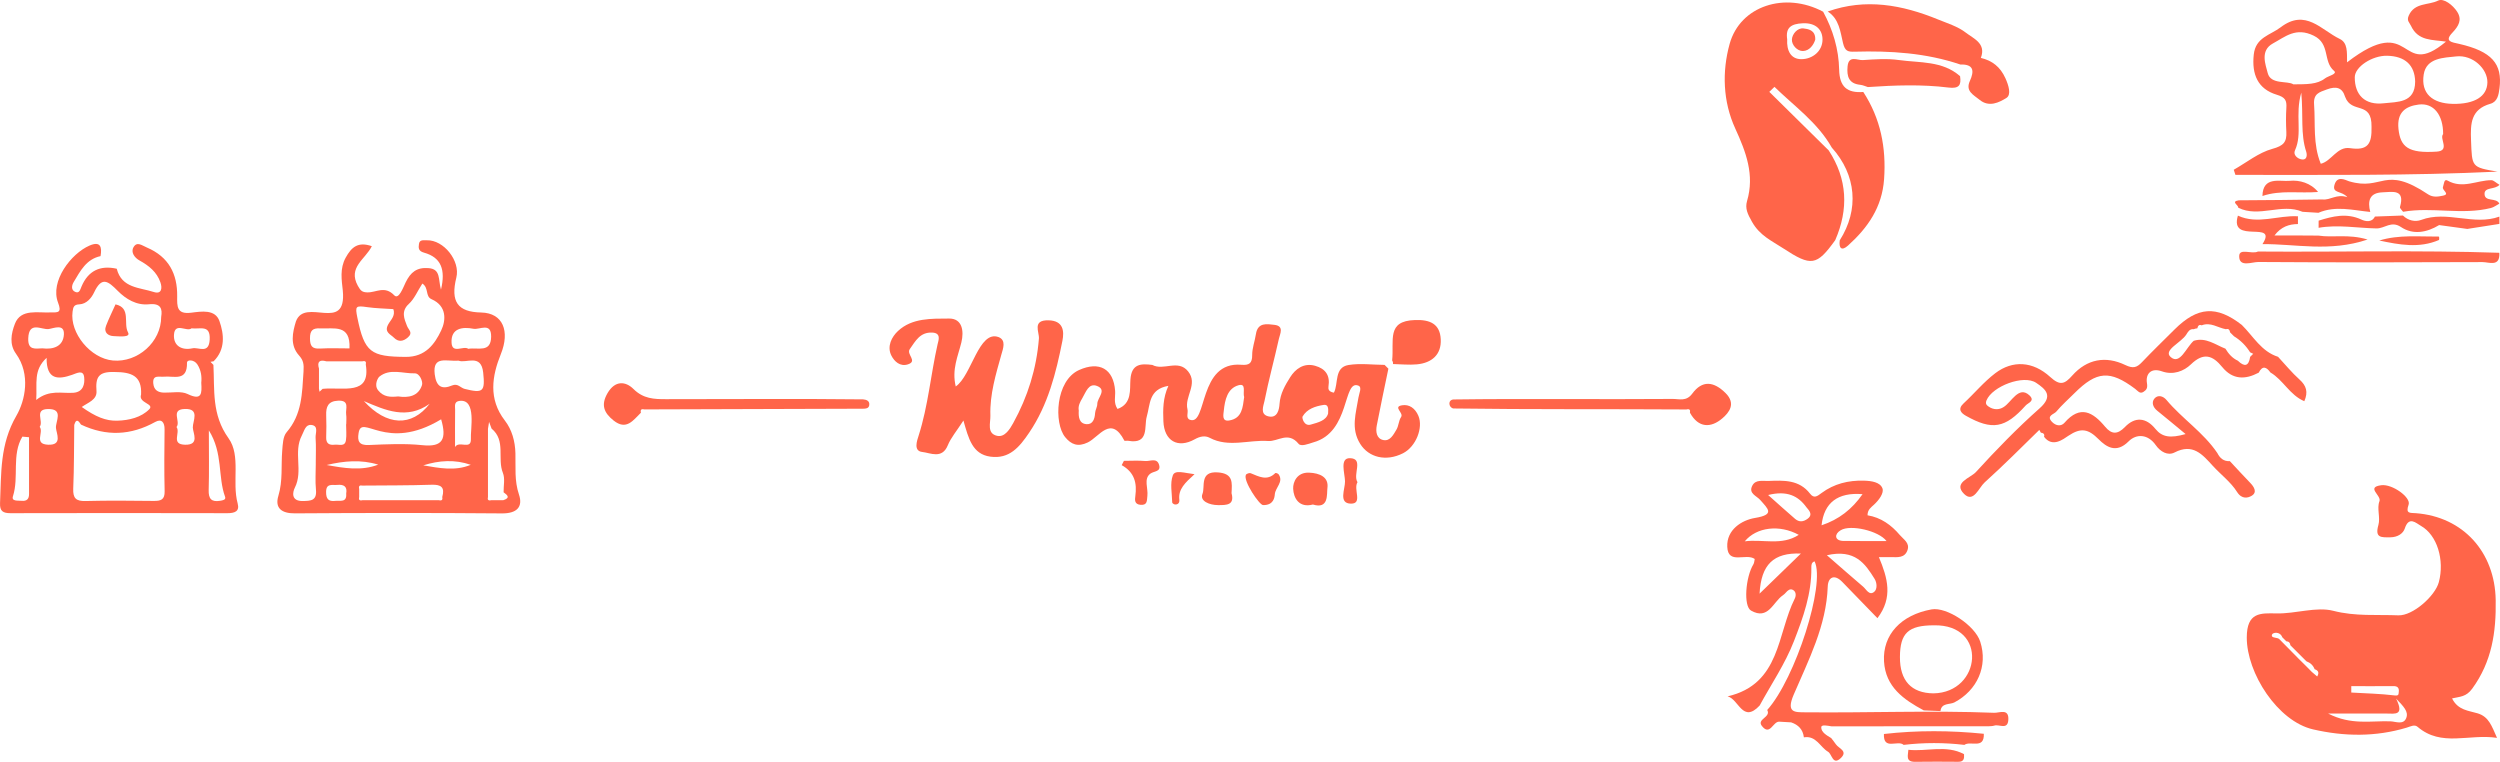 <?xml version="1.0" encoding="UTF-8"?><svg id="Layer_1" xmlns="http://www.w3.org/2000/svg" viewBox="0 0 1039.72 316.84"><defs><style>.cls-1{fill:#ff6549;}</style></defs><path class="cls-1" d="m1019.79,290.47c2.43,4.94,6.92,5.06,10.64,6.2,4.65,1.43,5.81,5.17,8.05,10.2-11.66-1.79-23.07,3.95-33.05-4.6-1.27-1.09-2.91-.14-4.55.36-12.86,3.87-25.91,3.71-38.91.71-14.72-3.39-27.57-23.36-27.56-38.2,0-10.58,5.73-10.16,12.38-10.02,8,.16,16.55-2.91,23.6-1.09,9.22,2.38,18.07,1.51,27.05,1.88,5.99.25,15.34-8.05,16.85-13.81,2.43-9.23-.7-19.59-7.46-23.4-2.02-1.14-4.98-4.22-6.71,1.1-.68,2.09-2.96,3.63-5.98,3.66-3.85.04-6.54.3-4.99-5.12.88-3.08-.72-6.97.43-9.85.97-2.45-5.79-5.83.76-6.69,4.61-.6,12.41,5.08,11.38,8.05-1.35,3.88.5,3.39,2.99,3.58,19.67,1.49,32.9,16.19,33.22,36.12.22,13.28-1.55,25.6-9.76,36.85-2.55,3.5-5.12,3.29-8.38,4.06Zm-63.12-15.83c1.63,1.57,3.2,3.2,4.79,4.8.74.63,1.49,1.26,2.23,1.9.84-1.42.63-2.48-1.06-3.02-.62-1.62-1.79-2.69-3.41-3.29-2.22-2.24-4.45-4.46-6.68-6.68-.09-1.03-.65-1.59-1.69-1.65-.56-.56-1.12-1.11-1.67-1.67-.95-2.57-4-2.03-4.29-1.08-.51,1.71,2.45.84,3.3,2.11,2.83,2.86,5.66,5.72,8.47,8.59Zm11.58,22.12c9.57,4.93,17.88,2.94,25.92,3.23,2.18.08,5.37,1.6,6.55-1.35,1.08-2.71-1.11-4.83-4.23-8.12,3.59,7.23-.56,6.25-3.75,6.24-7.47,0-14.94,0-24.49,0Zm9.62-11.4c0,.89,0,1.77,0,2.66,6.01.35,12.06.48,18.03,1.2,1.81.22,1.6-.53,1.72-1.41.22-1.61-.4-2.49-2.22-2.47-5.84.06-11.69.02-17.53.02Z"/><path class="cls-1" d="m154.65,102.37c-2.67,5.45-10.07,8.8-5.82,16.5,1.19,2.16,1.89,2.67,3.96,2.73,3.66.1,7.18-2.95,11.19,1.23,1.84,1.92,3.69-3.25,4.72-5.37,2.06-4.25,4.64-6.35,9.56-5.95,5.17.42,3.93,4.78,5.14,8.96,1.96-8.26.14-13.4-7.08-15.4-2.4-.67-2.3-2.03-2.08-3.61.27-1.93,1.97-1.49,3.27-1.53,7.03-.21,13.99,8.58,12.28,15.48-2.49,10.09.53,14.36,10.32,14.56,9.12.19,12.02,7.81,8.19,17.28-3.65,9.04-5.3,18.64,1.67,27.66,2.92,3.77,4.26,8.56,4.39,13.63.15,5.7-.48,11.36,1.47,17.12,1.76,5.19-.91,7.91-7.06,7.86-28.71-.25-57.42-.22-86.13-.02-5.56.04-8.4-2.21-6.87-7.28,1.9-6.27,1.09-12.52,1.6-18.76.22-2.63.29-5.91,1.83-7.69,6.43-7.45,6.42-16.14,7.03-25.19.21-3.18-.05-4.73-1.9-6.79-3.85-4.3-2.62-9.62-1.27-14.07,3.76-10.35,21.22,5.07,19.51-12.86-.48-4.42-1.3-9.16,1.2-13.7,2.42-4.39,5.14-6.77,10.88-4.77Zm54.65,105.66c3.04-.97,1.78-2.12.14-3.29-.05-2.71.66-5.72-.29-8.06-2.42-5.97,1.34-13.47-4.71-18.43-.35-.93-.7-1.86-1.04-2.79-.15.96-.31,1.91-.46,2.87,0,9.45,0,18.89,0,28.34-.3,1.2.15,1.65,1.35,1.36,1.67,0,3.34,0,5.01,0Zm-57.17-56.41c.26-1.18-.17-1.66-1.38-1.36-5.02,0-10.03,0-15.05,0-2.85-.8-3.88.2-3.04,3.05,0,2.77,0,5.53-.01,8.3.07.44.15.87.22,1.31.44-.4.88-.81,1.31-1.21,8.59-.82,20.06,2.99,17.95-10.08Zm-2.75,55.05c-.3,1.2.15,1.65,1.35,1.36h31.81c1.2.31,1.64-.17,1.39-1.35,1.13-3.99-.41-5.22-4.46-5.08-9.57.32-19.15.26-28.73.35-1.18-.25-1.66.18-1.36,1.38v3.35Zm26.27-88.74c-2.05,3.19-3.33,6.37-5.61,8.45-3.38,3.08-1.89,6.27-.78,9.15.68,1.75,2.61,2.8.41,4.76-1.99,1.78-4.01,2.01-5.84.15-1.36-1.39-4.05-2.22-2.49-5.31,1-1.98,3.28-3.71,2.23-6.57-3.69-.26-7.3-.31-10.84-.82-4.8-.69-5.1-.5-4.1,4.4,2.94,14.45,5.62,16.2,20.12,16.29,8.2.05,12.02-5.3,14.72-10.96,2.08-4.35,2.35-10.26-3.99-13.03-2.71-1.19-1.04-4.68-3.82-6.51Zm15.07,32.07c-4.88.42-10.87-2.31-9.93,5.64.65,5.19,2.93,6.46,7.25,4.66,2.37-.99,3.49,1.01,5.21,1.44,7.66,1.9,8.54,1.17,7.7-6.79-.85-8.03-7.08-3.7-10.22-4.95Zm-7.25,24.38c-23.13,13.98-33.15-2.78-34.35,5.82-.52,3.23.17,5.05,4.22,4.88,7.46-.33,15.01-.71,22.4.07,8.46.88,10.08-2.6,7.73-10.76Zm-52.15,18.46c0-3.6.18-7.21-.07-10.79-.13-1.88,1.41-4.98-1.79-5.32-2.42-.26-2.88,2.37-3.93,4.38-3.63,6.95.62,14.73-2.9,21.69-.99,1.96-1.6,5.63,3.24,5.57,3.46-.04,5.98-.16,5.53-4.73-.35-3.56-.07-7.19-.07-10.79Zm34.26-27.97c4.28.64,8.41-.04,9.93-4.73.45-1.4-.95-4.92-3.01-4.87-4.96.14-10.33-2.2-14.75,1.39-.52.42-2.33,3.39-.47,5.69,2.27,2.81,5.08,2.85,8.29,2.52Zm-21.64,11.59s.04,0,.06,0c0-1.38.16-2.79-.04-4.14-.33-2.3,1.65-5.92-3.38-5.68-4.15.2-5.04,2.55-4.92,6.04.1,3.04.12,6.09,0,9.12-.11,2.64,1.23,3.43,3.56,3.14,1.72-.21,4.23,1.03,4.66-1.86.32-2.16.06-4.41.06-6.62Zm1.41-31.56c.49-10.23-6.54-8.04-12.15-8.33-3.17-.17-4.3.86-4.28,4.15.02,3.15.84,4.44,4.16,4.24,4.09-.24,8.2-.06,12.26-.06Zm49.4.17c3.98-.69,9.44,1.84,9.51-5.07.06-6.15-4.79-2.76-7.36-3.27-4.61-.9-9.44-.22-9.1,5.83.27,4.77,4.96,1.06,6.96,2.51Zm-5.5,40.87c1.54-2.88,6.7,1.35,6.59-3.27-.26-4.14,2.45-16.7-4.61-15.96-2.53.25-1.93,2.21-1.95,3.66-.08,5.19-.03,10.38-.03,15.57Zm-10.56-18.02c-9.46,6.75-18.4,2.72-27.35-1.12,9.45,10.36,19.86,10.85,27.35,1.12Zm-42.83,25.47c7.15,1.28,14.33,2.56,21.44-.15-7.13-2.21-14.29-1.55-21.44.15Zm40.17.14c6.59,1.13,13.22,2.49,19.76-.22-6.56-2.29-13.16-1.86-19.76.22Zm-32.05,11.73c.53-2.91-.96-3.88-3.76-3.59-2.03.21-4.58-.84-4.6,2.92-.02,2.92.97,4.06,3.85,3.72,2.03-.24,4.83.84,4.51-3.05Z"/><path class="cls-1" d="m927.34,191.75c2.81,3,5.57,6.05,8.44,9,1.69,1.73,3.07,3.98.69,5.42-1.52.92-4.1,1.62-6.12-1.59-2.58-4.11-6.75-7.2-10.09-10.86-4.31-4.72-8.27-9.48-15.89-5.54-2.8,1.45-5.89-.29-7.83-3.07-3.21-4.58-8.01-4.83-11.28-1.55-5.12,5.15-9.29,2.32-12.49-.9-4.25-4.26-7.3-4.93-12.53-1.44-2.18,1.45-6.64,5.05-10.14.44.34-1.2-.35-1.58-1.36-1.73,0,0,.03.02.03.02-.21-.39-.43-.77-.64-1.16-7.5,7.34-14.92,14.79-22.71,21.81-2.47,2.21-4.63,8.72-8.57,4.83-4.75-4.69,2.65-6.64,4.89-9.09,8.43-9.22,17.16-18.24,26.51-26.52,5.82-5.15,2.54-7.94-1.44-10.61-5.24-3.52-18.24,1.44-20.65,7.3-.59,1.44.09,2.03.88,2.58,1.99,1.39,4.39,1.43,6.24.2,3.26-2,6.22-8.92,10.63-4.96,2.66,2.42-.44,3.18-1.43,4.28-8.56,9.52-13.93,10.48-24.88,4.31-1.92-1.08-3.61-2.72-.97-5.15,4.47-4.13,8.39-8.92,13.2-12.57,7.16-5.44,15.59-5.05,22.85,1.59,4.11,3.76,6,2.93,9.13-.59,6.13-6.9,13.92-8.31,22.07-4.4,3.24,1.55,4.77,1.1,6.93-1.17,4.4-4.63,9.01-9.07,13.53-13.58,9.6-9.56,17.47-10.1,28-1.92,4.78,4.7,8.1,11.05,15.08,13.26,2.96,3.18,5.72,6.58,8.94,9.47,2.83,2.55,3.65,5.16,1.98,8.99-6.05-2.53-8.77-8.84-14.09-11.94-1.66-2.32-3.3-3.02-4.88.08-5.64,2.96-10.83,2.97-15.17-2.34-3.97-4.86-7.71-6.25-13.03-1.11-2.92,2.82-7.36,4.56-12.03,2.9-4.62-1.65-6.86,1.14-6.25,4.86.36,2.19-.23,2.85-1.42,3.65-1.54,1.04-2.44-.46-3.5-1.25-10.46-7.83-15.96-7.43-25.22,1.81-2.56,2.55-5.29,4.96-7.6,7.71-.91,1.08-4.29,1.66-1.7,4.28,1.63,1.65,3.76,1.9,5.13.33,6.56-7.56,11.83-4.47,16.93,1.65,2.69,3.23,5.16,3.27,8.24.09,4.28-4.42,8.84-3.91,12.66.8,2.82,3.46,6.18,3.95,12.56,2.15-4.6-3.79-8.18-6.79-11.81-9.72-1.76-1.42-2.46-3.46-1.18-5.02,1.39-1.68,3.59-1.16,5.02.54,6.57,7.84,15.39,13.52,21.17,22.1,1.07,2.11,2.61,3.5,5.15,3.36Zm8.45-45.21l.04.03c-1.73-2.76-3.95-5.02-6.74-6.72-.54-.54-1.07-1.07-1.61-1.61-.19-.97-.56-1.7-1.76-1.32-3.34-.6-6.38-3.08-10.06-1.62-1.22-.47-1.57.32-1.82,1.25-.52.03-1.02.15-1.5.36-1.71-.24-2.43,1.19-3.07,2.2-2.16,3.44-9.76,6.51-6.51,9.38,3.88,3.42,6.44-4.05,9.59-6.76,5.06-1.56,8.92,1.63,13.18,3.28,1.27,2.13,2.86,3.94,5.17,5.01,2.7,2.62,4.51,2.41,5.11-1.61.42-.42.85-.84,1.27-1.26-.43-.21-.85-.42-1.28-.63Z"/><path class="cls-1" d="m701.42,170.29c-32.33-.21-64.68.04-97-.41-1.99-.42-2.39-3.55.07-3.75,30.38-.41,60.78.03,91.16-.22,2.75-.01,5.66,1.17,8.15-2.22,4.11-5.59,8.86-5.17,13.85-.21,4.44,4.42,1.44,8.1-1.3,10.46-4.79,4.13-9.99,4.13-13.53-2.31.25-1.18-.19-1.66-1.39-1.36Z"/><path class="cls-1" d="m266.55,171.64c-3.22,3.13-6.03,7.53-11.41,3.21-3.93-3.15-5.34-6.41-2.48-11.34,3.16-5.43,7.55-4.95,10.78-1.74,4.14,4.1,8.58,4.26,13.65,4.24,27.28.02,54.59-.24,81.86.08,1.41.12,2.84.63,2.55,2.46-.21,1.31-1.43,1.43-2.55,1.43-30.35.08-60.69.19-91.04.29-1.2-.3-1.66.16-1.36,1.36Z"/><g><path class="cls-1" d="m783.41,302.07h-21.72c-1.53-.23-4.2-.87-4.25.37-.08,2.08,2.28,3.4,4.14,4.52.65.86,1.34,1.69,1.94,2.58,1.18,1.75,5.14,2.79,2.04,5.74-3.37,3.2-3.63-1.65-5.28-2.62-3.36-1.98-4.95-6.85-10.07-6.01-.38-3.25-2.28-5.22-5.31-6.23-1.64-.09-3.27-.17-4.91-.28-2.64-.18-3.85,6.11-7.24,1.78-2.28-2.9,3.93-3.58,2.22-6.65,11.74-13.08,24.34-52.51,19.69-61.81-1.33.43-1.35,1.56-1.34,2.61.14,10.79-3.35,20.58-7.22,30.53-3.73,9.6-9.46,17.94-14.29,26.83-7.09,7.57-8.67-2.7-13.32-3.82,22.1-5.13,20.52-25.99,27.95-40.7.5-.99.71-2.85-.87-3.62-1.15-.56-2.07.26-2.84,1.14-.36.42-.77.81-1.23,1.12-4.13,2.79-6.08,10.52-13.28,6.37-3.2-1.84-2.27-13.88.99-19.22.39-.64.39-1.52.56-2.23-3.62-2.59-11.09,2.52-11.42-5.05-.32-7.09,5.98-11.09,11.53-12.01,8.42-1.39,5.47-3.73,2.15-7.51-1.47-1.68-4.91-2.66-3.3-5.86,1.38-2.74,4.31-1.92,6.72-2.02,6.39-.25,12.8-.58,17.34,5.3,1.69,2.19,3.07.98,4.82-.31,5.18-3.82,11.09-5.29,17.57-5.11,3.18.09,6.7.62,7.69,3.15.77,1.97-1.43,4.93-3.51,6.85-1.16,1.08-2.69,2.05-2.67,4.4,5.58.93,9.85,4,13.44,8.22,1.58,1.86,4.17,3.25,3.2,6.21-1.12,3.4-4.15,3.02-6.93,2.96-1.36-.03-2.72,0-4.99,0,3.63,8.64,5.96,16.79-.6,25.4-4.97-5.12-9.8-10.07-14.6-15.05-3.33-3.46-5.93-1.96-6.07,1.87-.56,16.36-8.01,30.62-14.18,45.04-3.21,7.52.49,7.26,4.81,7.29,26.18.27,52.38-.83,78.55.2,2.19.11,6.26-2.02,5.92,3-.29,4.26-3.83,1.65-5.83,2.33-.76.26-1.64.2-2.47.28-14.52,0-29.04,0-43.56,0Zm-51.63-55.18c5.73-5.56,11.52-11.17,17.2-16.68-11.42-.43-16.53,4.55-17.2,16.68Zm28-15.98c5.7,4.96,10.36,9.06,15.09,13.09,1.33,1.13,2.51,3.8,4.55,2.17,1.4-1.12,1.21-3.79.21-5.41-3.93-6.34-8.13-12.51-19.85-9.85Zm14.83-25.39c-10.26-.87-16.06,3.55-17.04,12.94,7.2-2.39,12.7-6.7,17.04-12.94Zm-39.26.35c4.27,3.79,7.7,6.91,11.21,9.92,1.68,1.44,3.44,1.28,5.24-.07,2.53-1.89.12-3.86-.52-4.74-3.39-4.71-8.02-7.08-15.94-5.11Zm49.24,19.15c-3.27-4.3-15.04-6.99-19.06-4.5-2.62,1.5-2.7,4.24.87,4.44,5.98.1,11.96.05,18.19.05Zm-36.51-2.58c-7.95-4.38-17.55-3.26-22.45,2.69,7.57-.99,15.3,1.93,22.45-2.69Z"/><path class="cls-1" d="m800.06,295.43c-8.38-4.48-15.91-9.77-16.52-20.37-.63-11.08,7.08-19.33,19.77-21.62,6.29-1.13,18.08,6.68,20.25,13.43,3.29,10.21-1.27,20.25-10.75,25.25-1.89,1-5.4.09-5.79,3.61-2.32-.1-4.65-.2-6.97-.29Zm4.24-35.37c-10.67.02-14.09,3.21-14.14,13.19-.05,9.83,4.74,15.02,13.95,15.11,19.94-.32,22.78-28.76.19-28.3Z"/><path class="cls-1" d="m791.7,309.79c-2.34-2.21-8.52,2.48-8.2-4.53,13.85-1.58,27.7-1.49,41.55-.09.24,6.63-5.57,2.76-8.08,4.62-8.43-1-16.85-1-25.28,0Z"/><path class="cls-1" d="m816.82,313.65c.11,1.73,0,3.19-2.38,3.17-5.97-.05-11.95-.08-17.92.01-4.2.07-2.95-2.75-2.85-5,7.7.84,15.7-2.18,23.15,1.82Z"/></g><g><path class="cls-1" d="m577.41,153.35c-1.62,7.87-3.32,15.72-4.83,23.61-.48,2.52-.16,5.49,2.77,6.06,2.79.55,4.19-2.3,5.42-4.35.94-1.57.91-3.74,1.92-5.22,1.23-1.78-3.58-4.25.43-4.9,2.92-.48,5.42,1.19,6.77,4.39,2.08,4.9-.98,12.81-6.39,15.56-7.09,3.6-14.26,1.74-17.79-3.87-4.05-6.43-1.74-12.89-.75-19.27.29-1.85,1.61-4.34-.03-4.98-6.53-2.62-3.23,19.36-18.73,23.59-2.22.69-5.11,1.87-6.15.59-4.34-5.28-8.58-.86-12.62-1.15-8.05-.58-16.49,2.85-24.33-1.33-1.93-1.03-4.05-.61-6.22.61-7.08,3.96-12.71.66-13.04-7.46-.2-4.87-.22-9.73,2.08-14.76-8.26,1.44-7.49,7.61-9.01,12.85-1.14,3.94,1.14,11.58-7.69,10-.54-.1-1.49.16-1.61-.07-5.6-10.75-10.44-1.54-15.23.76-4.08,1.96-6.85.89-9.39-2.21-4.76-5.82-4.04-23.5,5.8-27.92,8.34-3.74,14.31-.59,14.98,8.68.17,2.4-.76,4.93.99,7.52,6.14-2.18,5.05-8.16,5.37-12.24.45-6.6,4.41-6.68,9.12-6.07,4.67,2.54,10.72-2.51,14.88,2.69,4.24,5.31-1.61,10.47-.27,15.76.37,1.49-.83,3.74,1.06,4.37,7.24,2.5,3.34-24.48,21.42-22.88,3.12.25,4.46-.59,4.43-4.04-.02-2.9,1.11-5.79,1.55-8.71.76-4.97,4.57-4.23,7.72-3.86,4.13.49,2.3,3.73,1.84,5.8-1.91,8.66-4.29,17.23-6.01,25.93-.38,1.9-1.97,5.41,1.55,6.31,3.94,1.01,4.58-3.02,4.72-5.12.28-4.34,2.38-7.87,4.44-11.15,2.11-3.36,5.59-6.08,10.35-4.75,4.37,1.22,6.3,4.03,5.57,8.6-.17,1.05.03,2.21,2.26,2.58,1.96-3.7.02-10.51,6.07-11.5,4.87-.79,9.99-.09,15-.05.52.52,1.05,1.05,1.57,1.57Zm-128.76,17.36c-.18,2.71.15,5.5,3.25,5.7,2.54.16,3.4-2.15,3.53-4.6.07-1.29.93-2.56.92-3.84,0-2.55,4.13-5.79-.1-7.45-3.47-1.36-4.61,2.49-6.09,5.01-1,1.69-1.85,3.28-1.52,5.18Zm68.78-5.57c-.65-1.91,1.02-5.83-2.28-4.94-4.71,1.28-5.74,6.16-6.19,10.6-.16,1.6-.9,4.57,2.2,4.08,5.52-.87,5.67-5.59,6.27-9.74Zm34.91,6.85c.19-2.31.01-3.89-1.88-3.59-3.46.55-6.89,1.65-8.75,4.84-.3.51.59,4.17,3.43,3.34,3.03-.88,6.35-1.63,7.2-4.58Z"/><path class="cls-1" d="m400.68,174.89c-2.89,4.48-5.22,7.17-6.5,10.3-2.39,5.87-7.27,3.14-10.62,2.78-3.77-.4-2.17-4.73-1.5-6.84,3.96-12.39,5.01-25.35,7.87-37.95.36-1.6,1.65-4.72-2.29-4.87-5.01-.19-6.87,3.48-9.27,6.88-1.56,2.21,3.46,5.02-.83,6.36-3.23,1.01-5.58-1.24-6.8-3.61-2.01-3.9.16-7.9,2.72-10.28,5.88-5.49,14.01-5.13,21.27-5.18,5.46-.04,6.26,5.17,5.09,9.94-1.39,5.69-4.05,11.2-2.34,18.31,6.65-4.56,9.58-23.61,17.84-20.53,3.25,1.3,1.81,4.87,1.15,7.21-2.34,8.34-4.86,16.64-4.58,25.41.1,3.05-1.6,7.47,2.82,8.44,3.22.71,5.36-2.95,6.69-5.34,6.02-10.9,9.67-22.58,10.67-35.09.22-2.73-2.93-7.75,3.94-7.62,6.3.12,6.62,4.56,5.84,8.5-2.66,13.38-5.93,26.54-13.8,38.19-4.07,6.02-8.26,11.12-16.21,10.01-7.42-1.04-9.03-7.51-11.16-15.02Z"/><path class="cls-1" d="m578.98,149.94c.86-8.51-2.44-16.46,9.48-16.84,6.27-.23,10.41,1.61,10.73,7.98.33,6.42-3.72,9.87-9.93,10.45-3.28.31-6.62-.06-9.94-.13.08-.53-.03-1.02-.34-1.47Z"/><path class="cls-1" d="m546.02,209.82c-5.78,1.53-8.04-2.7-8.21-6.56-.12-2.75,1.58-6.89,6.61-6.69,4.53.18,8.24,1.89,7.64,6.35-.33,2.47.7,9-6.04,6.9Z"/><path class="cls-1" d="m512.19,205.14c1.29,4.93-1.95,4.94-5.6,4.93-3.59-.01-7.72-1.67-6.5-4.67,1.19-2.92-1.33-9.49,6.38-8.94,6.52.47,5.93,4.27,5.71,8.68Z"/><path class="cls-1" d="m467.42,191.66c2.96,0,5.94-.2,8.88.07,1.95.18,4.77-1.44,5.71,1.47,1,3.11-2.05,2.63-3.6,3.79-2.89,2.17-.83,6.1-1.23,9.25-.24,1.95.1,3.98-2.92,3.7-2.5-.23-2.3-2.1-2.09-3.61.72-5.3-.26-9.88-5.67-12.88l.92-1.79Z"/><path class="cls-1" d="m525.28,210.05c-1.47.06-8.36-10.08-7.13-12.57.23-.46,1.47-.89,1.98-.68,3.45,1.38,6.82,3.37,10.26-.06.15-.15,1.13.17,1.37.52,2.18,3.16-1.33,5.42-1.58,8.3-.11,1.3-.46,4.6-4.9,4.5Z"/><path class="cls-1" d="m564.56,200.54c-1.81,2.98,2.27,8.94-2.69,8.92-5.36-.03-2.43-6.09-2.49-9.29-.06-3.31-2.34-9.72,2.05-9.62,5.86.13,1.05,6.71,3.14,9.99Z"/><path class="cls-1" d="m496.79,197.21c-3.92,3.57-6.83,6.23-6.32,10.62.14,1.21-.49,2.1-1.85,1.97-.41-.04-1.1-.53-1.11-.82-.08-3.79-.98-7.92.25-11.27.9-2.45,4.79-.99,9.03-.5Z"/></g><g><path class="cls-1" d="m1017.24,17.32c-5.55-.91-11.55-.1-14.56-6.62-.65-1.41-1.86-2.06-.91-4.22,2.43-5.5,8.2-4.22,12.21-6.23,2.3-1.15,6.16,1.86,7.95,4.67,2.1,3.29.61,5.91-2.02,8.68-3.49,3.67-.27,3.95,2.82,4.65,13.52,3.1,18.07,8.24,16.78,18.47-.34,2.66-.83,5.6-3.79,6.44-8.14,2.32-8.32,8.26-8.05,15.17.43,11.2.12,11.21,11.02,13.05-36.32,1.74-72.67,1.33-109.01,1.35-.23-.71-.46-1.42-.69-2.13,5.33-3.01,10.35-7.13,16.08-8.7,4.59-1.25,6.01-2.79,5.79-7.04-.17-3.32-.2-6.67.01-9.99.2-3.09-.44-4.4-3.99-5.47-7.94-2.4-10.45-8.51-9.57-16.7.77-7.19,6.84-8.04,11.2-11.36,10.36-7.88,16.86,1.15,24.54,4.84,3.37,1.62,3.01,5.44,3.06,9.74,27.9-21.44,21.37,7.9,41.13-8.59Zm-52.07,50.79c4.44-1.02,6.82-7.29,12.13-6.5,7.48,1.12,9.17-1.74,8.99-8.86.19-11.09-8.28-5.15-10.99-12.49-1.19-3.95-3.81-4.47-7.54-3.08-3.14,1.17-5.7,1.7-5.36,6.29.6,8.14-.56,16.42,2.78,24.64Zm-11.41-33.03c5.62-.05,9.9.08,13.2-2.49,1.33-1.04,5.33-1.79,3.72-3.14-4.65-3.91-1.48-11.2-8.39-14.59-7.47-3.66-11.79.37-17.01,3.21-5.51,2.99-2.98,8.97-2.18,12.26,1.21,5.01,8.36,3.14,10.67,4.75Zm80.72-.77c.12-5.64-6.04-11.61-12.96-10.85-5.14.57-12.45.54-13.53,7.53-1.22,7.89,3.61,12.05,12.1,12.21,9.03.16,14.27-3.07,14.39-8.89Zm-30.04-.34c-.16-6.9-4.21-10.62-11.67-10.78-6.24-.13-13.42,4.62-13.45,8.91-.05,7.38,4.22,11.75,12.06,10.85,5.53-.63,13.01,0,13.05-8.98Zm11.63,21.81c.04-8-3.96-13.09-10.15-12.3-5.41.68-9.16,3.18-8.42,10.16.8,7.49,4.07,10.2,15.9,9.42,5.71-.38.98-5.45,2.67-7.28Zm-58.98-17.3c-2.74,9.35.6,16.98-2.64,24.06-.82,1.8.9,3.32,2.47,3.69,2.69.64,2.62-1.9,2.2-3.16-2.4-7.3-1.17-14.97-2.04-24.59Z"/><path class="cls-1" d="m965.9,82.95c3.3.39,5.86-2.46,10.33-.94-2.29-2.79-6.48-1.41-5.32-5.22,1.14-3.73,4.17-2.09,6.05-1.39,14.16,4.2,14.37-6.97,32.89,5.45,2.08,1.35,4.26.92,6.13.53,3.2-.66-.47-2.23.02-3.59.44-1.21.4-3.56,1.91-2.69,6.25,3.58,12.17-.15,18.22-.16.91,0,1.82,1,3.38,1.92-1.93,2.11-6.25.84-6.22,3.76.04,3.53,4.92,1.38,6.16,4.08-1.17.62-2.27,1.5-3.52,1.81-12.05,3.03-24.41-.56-36.51,1.57-.46-.67-1.45-1.49-1.3-1.98,2.25-7.62-3.23-6.25-7.27-6.11-5.49.2-6.23,3.67-5.09,8.16-7.2-.7-14.42-2.72-21.56.35-2.21-.14-4.41-.28-6.62-.41-8.71-3.76-18.08,2.64-26.75-1.72.27-1.03-3.27-2.51.25-3.06,11.55-.09,23.24-.14,34.84-.36Z"/><path class="cls-1" d="m939.08,104.61c33.45.26,66.93-.61,100.36.52.37,6.05-4.31,3.86-6.99,3.87-31.07.14-62.15.17-93.22-.04-2.76-.02-8.01,2.36-7.98-2.43.02-3.53,5.24-.62,7.83-1.93Z"/><path class="cls-1" d="m1014.44,93.59c-5.17,3.14-10.9,4.19-15.92.82-4.05-2.72-6.77.65-10.16.59-8.02-.15-16.05-1.68-24.08-.26,0-.99,0-1.98.01-2.97,5.87-1.86,11.65-3.29,17.77-.46,1.49.69,4.29,1.46,5.64-1.25l11.65-.43c2.16,2.13,5.12,2.75,7.58,1.83,10.76-4.04,21.87,2.53,32.54-1.38,0,1.01,0,2.02,0,3.04-4.45.7-8.9,1.39-13.35,2.09-3.89-.53-7.78-1.07-11.68-1.6Z"/><path class="cls-1" d="m964.19,97.98c6.06.96,12.38-.78,20.46,1.64-15.84,5.31-29.86,1.77-43.72,1.91,6.62-10.29-13.92.42-10.21-11.85,8.28,3.82,16.65-.23,24.97.27,0,1.08,0,2.15,0,3.23-3.69.04-7,1.08-9.76,4.75,6.09,0,12.18-.03,18.26.05Z"/><path class="cls-1" d="m940.92,81.51c.16-8.38,7.34-5.9,11.41-6.31,3.92-.39,8.71.86,11.72,4.64-7.7.64-15.56-.91-23.13,1.67Z"/><path class="cls-1" d="m1014.36,98.39c.11.47.12.94.01,1.41-8.28,3.57-16.56,1.98-24.86.23,8.2-2.51,16.55-1.57,24.85-1.64Z"/></g><g><path class="cls-1" d="m48.56,111.79c2.04,8.06,9.54,7.75,15.39,9.65,3.25,1.06,3.62-1.55,2.77-4-1.5-4.33-4.8-6.96-8.73-9.13-1.94-1.07-3.73-3.34-2.45-5.52,1.46-2.49,3.48-.72,5.59.17,9.07,3.87,12.68,10.97,12.56,20.26-.05,4.25-.21,7.6,5.84,6.83,4.24-.54,9.98-1.51,11.73,3.47,1.92,5.46,2.57,11.78-2.42,16.74-.44.07-.88.15-1.31.22.41.43.82.85,1.23,1.28.54,10.44-.8,20.64,6.29,30.51,5.23,7.29,1.34,18.1,3.79,27.1.92,3.35-1.28,4.07-4.3,4.06-30.05-.07-60.11-.08-90.16,0-3.14,0-4.51-.84-4.36-4.19.56-12.41-.15-24.37,6.82-36.38,3.62-6.24,6.01-17.15-.2-25.76-2.8-3.87-2.03-8.28-.43-12.45,2.47-6.42,9.7-4.4,15.07-4.72,3.01.06,4.44.04,2.87-4.06-3.44-8.94,5.47-20.43,13.05-23.72,4.63-2.01,5.28.6,4.62,4.37-5.96,1.27-8.42,6.21-11.16,10.76-.8,1.33-1.27,3.38.72,4.16,1.64.65,1.97-.97,2.53-2.29,2.76-6.53,7.74-8.94,14.66-7.38Zm-14.86,64.81c-1-1.55-1.98-2.77-2.82.1-.11,8.84-.05,17.69-.42,26.52-.16,4.01,1.16,5.26,5.15,5.15,9.43-.25,18.87-.15,28.31-.04,2.95.03,4.64-.48,4.55-4.04-.21-8.57-.13-17.15-.03-25.73.04-2.96-1.27-4.52-3.87-3.08-10.17,5.65-20.39,6.06-30.87,1.11Zm33.34-44.85c.56-3.26-.13-5.74-5.06-5.21-5.2.56-9.65-2.18-12.98-5.55-4.09-4.13-6.67-6.18-9.88.66-1.02,2.17-3.07,4.8-6.17,4.93-2.25.09-2.52,1.17-2.77,3.05-1.19,8.88,7.47,19.46,16.79,20.3,10.27.93,20.09-7.66,20.07-18.19Zm-33.04,37.51c5.77,4.1,10.05,5.84,14.78,5.7,4.94-.14,9.99-1.38,13.3-4.76,2.27-2.32-4.65-2.58-3.41-6.09.43-7.96-4.16-9.36-11.09-9.4-6.65-.2-7.89,2.14-7.45,7.95.27,3.62-3.59,4.79-6.12,6.59Zm49.7-10c.28-2.61-.05-5.22-1.6-7.67-1.34-2.12-4.36-2.11-4.33-.75.17,8-5.52,5.4-9.58,5.82-1.97.2-4.82-.96-4.44,2.85.27,2.69,1.92,3.73,4.49,3.78,3.3.07,7.07-.74,9.79.58,5.95,2.89,5.95-.26,5.68-4.62Zm-68.62,7.07c5.5-4.42,10.61-2.61,15.47-2.98,4.19-.31,4.74-3.8,4.46-6.44-.35-3.25-2.93-1.76-5.01-1.03-5.71,2.01-10.71,2.25-10.62-7.05-5.59,5.17-3.88,10.44-4.31,17.49Zm-3.01,15.51c-.92-.08-1.84-.16-2.77-.25-4.53,7.62-1.33,16.77-3.92,24.82-.7,2.19,2.15,1.72,3.66,1.87,2.04.2,3.05-.7,3.04-2.8-.03-7.88-.01-15.76-.01-23.64Zm74.79-2.86c0,9.47.16,17.15-.07,24.82-.11,3.62,1.12,5.06,4.7,4.48,1.09-.18,2.61-.36,2.11-1.71-3.07-8.37-.77-18.04-6.74-27.59Zm-7.2-42.43c-1.96,1.65-7.02-2.79-7.31,2.75-.24,4.49,3.2,6.52,7.68,5.56,2.61-.56,6.85,2.52,7.18-3.62.34-6.4-3.99-4.24-7.55-4.69Zm-62.05,8.32c4.64.59,8.73-.86,8.97-5.82.22-4.59-4.34-2.47-6.34-2.2-2.95.38-8.22-3.48-8.49,3.86-.18,5.04,2.84,4.27,5.86,4.16Zm-1.1,32.65c1.81,2.3-2.57,7.16,3.46,7.43,6.17.28,3.47-4.68,3.3-7.01-.2-2.65,3.33-7.9-3.25-7.83-6,.07-1.76,5.06-3.51,7.41Zm56.9.08c1.77,2.33-2.51,7.24,3.59,7.36,6.12.12,3.28-4.77,3.19-7.14-.09-2.66,3.15-8-3.45-7.73-5.96.25-1.44,5.21-3.33,7.51Z"/><path class="cls-1" d="m48.04,126.58c6.59,1.47,3.15,7.92,5.21,11.67,1.22,2.23-3.8,1.6-5.93,1.54-2.23-.06-4.34-1.41-3.21-4.32,1.14-2.96,2.56-5.82,3.94-8.9Z"/></g><g><path class="cls-1" d="m774.92,38.25c7.19,11.06,9.57,23.11,8.65,36.24-.82,11.7-6.76,20.2-14.98,27.61-2.71,2.45-3.91,1.12-3.46-2.16,8.15-12.74,6.91-27.19-3.3-38.55-5.94-10.47-15.57-17.18-23.85-25.27-.72.69-1.44,1.39-2.15,2.08,8.24,8.12,16.48,16.25,24.72,24.37,7.77,11.94,8.32,24.4,2.7,37.31-7.73,10.72-9.95,11.05-21.63,3.4-4.77-3.13-9.75-5.27-13-11.06-1.81-3.22-2.95-5.53-2.04-8.63,3.2-10.89-.45-20.39-4.91-30.14-5.16-11.25-5.52-23.69-2.34-35.18,4.4-15.89,23.07-21.83,38.89-13.4,4.09,7.52,6.49,15.64,6.66,24.1.14,7.16,3.34,9.79,10.04,9.28Zm-31.65-21.9c-.28,4.64,1.46,8.33,6.02,8.26,4.62-.07,8.62-3.4,8.67-8.05.04-4.18-2.76-7.12-8.16-6.88-5.02.22-7.25,1.88-6.53,6.67Z"/><path class="cls-1" d="m760.12,4.79c15.77-5.6,30.96-2.8,45.87,3.3,3.96,1.62,8.28,2.93,11.57,5.49,3.18,2.47,8.57,4.46,6.25,10.5,4.78,1.15,8.07,3.74,10.2,8.42,1.37,3.01,2.56,6.92.42,8.24-2.98,1.85-7.2,4.03-11.15.77-2.5-2.06-5.98-3.56-4.04-7.82,1.9-4.18,1.64-7.03-3.97-6.86-14.3-4.84-29.09-5.75-44.03-5.33-2.71.08-3.94-.19-4.76-3.62-1.1-4.6-1.58-10.04-6.34-13.08Z"/><path class="cls-1" d="m815.17,31.67c.57,3.79-.44,5.28-4.83,4.74-11.13-1.38-22.34-.96-33.52-.2-1.05-.32-2.09-.83-3.16-.94-4.84-.48-5.65-3.57-5.28-7.63.45-4.84,4.11-2.5,6.33-2.65,4.99-.33,10.1-.71,15.02-.02,8.7,1.22,18.09.25,25.43,6.7Z"/><path class="cls-1" d="m754.94,16.47c-.66,2.19-2.42,4.7-5.14,4.75-2.32.05-4.71-2.48-4.57-4.84.14-2.22,2.31-4.87,4.81-4.56,1.77.22,5.05.58,4.9,4.64Z"/></g></svg>